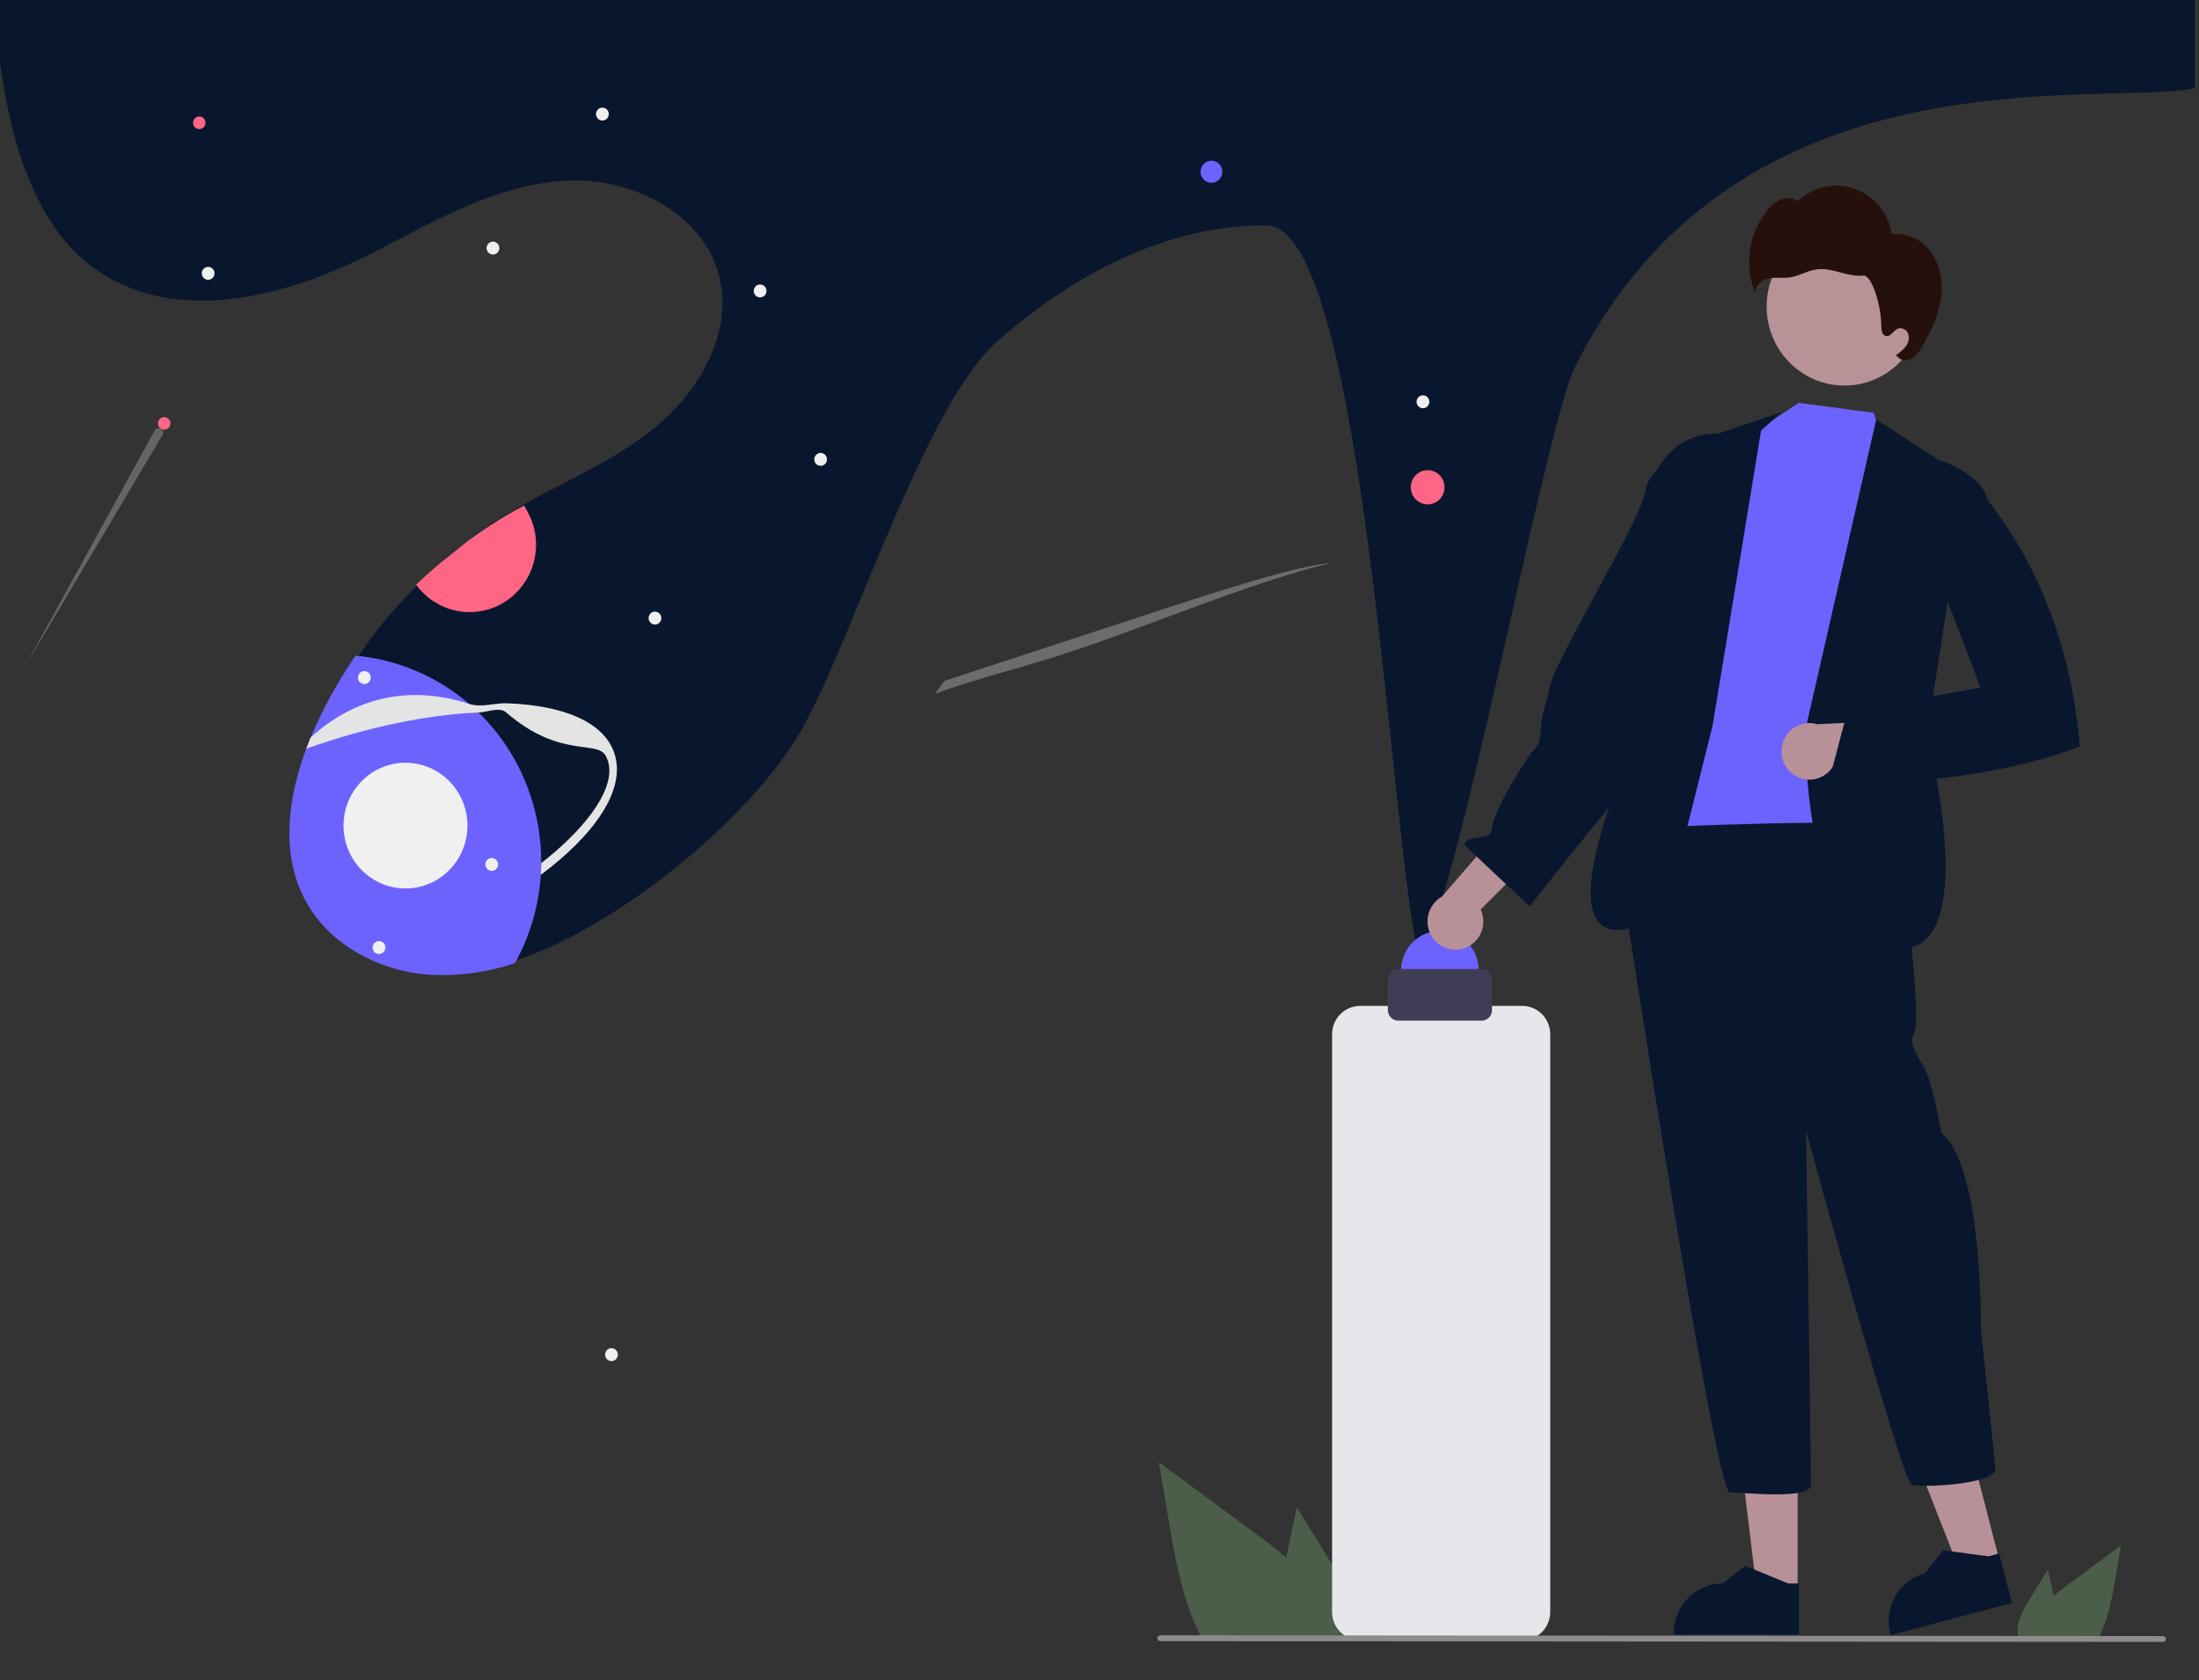 <svg width="267" height="204" viewBox="0 0 267 204" fill="none" xmlns="http://www.w3.org/2000/svg">
<rect x="0" y="0" width="267" height="204" fill="#333333" stroke="none"/>
<g clip-path="url(#clip0_187_891)">
<path d="M266.501 10.707C266.501 3.952 266.501 -2.49 266.501 -2.49H13.862C13.862 -2.49 1.097 -3.564 -1.03 -4.101C-0.499 1.805 -0.339 23.932 11.203 32.405C22.904 40.994 38.928 34.013 46.059 30.29C53.191 26.568 60.469 22.463 68.474 21.947C76.478 21.43 85.459 25.771 87.357 33.677C89.007 40.556 84.812 47.654 79.347 52.056C75.07 55.502 70.05 57.797 65.202 60.378C63.855 61.092 62.523 61.831 61.223 62.621C57.896 64.647 54.907 67.019 52.065 69.698C49.081 72.507 46.282 75.632 43.955 79.02C42.098 81.719 40.477 84.579 39.112 87.566C38.904 88.022 38.703 88.484 38.507 88.953C38.321 89.401 38.141 89.856 37.971 90.314C35.745 96.262 34.878 102.927 37.721 108.48C40.557 114.017 46.7 117.296 52.834 117.751C56.382 117.966 59.702 117.591 63.074 116.449C74.757 112.566 90.909 99.669 97.183 88.841C103.457 78.013 112.088 49.339 121.201 41.337C130.314 33.334 141.733 27.283 153.786 27.375C165.839 27.465 168.937 104.725 172.36 116.449C177.35 107.726 186.627 56.631 190.976 45.064C210.561 5.095 255.332 13.067 266.501 10.707Z" fill="#08172E"/>
<path d="M147.09 22.196C146.359 22.196 145.766 21.594 145.766 20.852C145.766 20.11 146.359 19.509 147.09 19.509C147.822 19.509 148.415 20.11 148.415 20.852C148.415 21.594 147.822 22.196 147.09 22.196Z" fill="#6C63FF"/>
<path d="M173.343 61.242C172.213 61.242 171.296 60.312 171.296 59.165C171.296 58.018 172.213 57.088 173.343 57.088C174.474 57.088 175.391 58.018 175.391 59.165C175.391 60.312 174.474 61.242 173.343 61.242Z" fill="#FF6584"/>
<path d="M19.937 52.181C19.519 52.181 19.181 51.837 19.181 51.413C19.181 50.989 19.519 50.646 19.937 50.646C20.355 50.646 20.694 50.989 20.694 51.413C20.694 51.837 20.355 52.181 19.937 52.181Z" fill="#FF6584"/>
<path d="M24.192 15.675C23.774 15.675 23.436 15.332 23.436 14.908C23.436 14.484 23.774 14.14 24.192 14.14C24.61 14.14 24.949 14.484 24.949 14.908C24.949 15.332 24.61 15.675 24.192 15.675Z" fill="#FF6584"/>
<path d="M64.644 63.459C64.429 62.83 63.99 61.941 63.632 61.382C62.286 62.097 60.355 63.119 56.936 65.578C54.086 67.893 53.367 68.312 50.524 70.992C51.668 72.569 53.332 73.678 55.213 74.117C57.094 74.556 59.068 74.296 60.777 73.385C62.485 72.474 63.815 70.971 64.524 69.15C65.234 67.328 65.276 65.309 64.644 63.459Z" fill="#FF6584"/>
<path d="M172.774 49.57C172.346 49.57 172 49.218 172 48.785C172 48.351 172.346 48 172.774 48C173.201 48 173.547 48.351 173.547 48.785C173.547 49.218 173.201 49.57 172.774 49.57Z" fill="#F0F0F0"/>
<path d="M59.855 30.907C59.428 30.907 59.081 30.555 59.081 30.122C59.081 29.689 59.428 29.337 59.855 29.337C60.282 29.337 60.629 29.689 60.629 30.122C60.629 30.555 60.282 30.907 59.855 30.907Z" fill="#F0F0F0"/>
<path d="M73.141 14.636C72.714 14.636 72.368 14.285 72.368 13.851C72.368 13.418 72.714 13.067 73.141 13.067C73.569 13.067 73.915 13.418 73.915 13.851C73.915 14.285 73.569 14.636 73.141 14.636Z" fill="#F0F0F0"/>
<path d="M25.273 33.975C24.846 33.975 24.499 33.623 24.499 33.19C24.499 32.756 24.846 32.405 25.273 32.405C25.7 32.405 26.047 32.756 26.047 33.19C26.047 33.623 25.7 33.975 25.273 33.975Z" fill="#F0F0F0"/>
<path d="M92.289 36.11C91.862 36.11 91.515 35.759 91.515 35.325C91.515 34.892 91.862 34.54 92.289 34.54C92.716 34.54 93.063 34.892 93.063 35.325C93.063 35.759 92.716 36.11 92.289 36.11Z" fill="#F0F0F0"/>
<path d="M74.243 165.265C73.816 165.265 73.469 164.914 73.469 164.48C73.469 164.047 73.816 163.695 74.243 163.695C74.67 163.695 75.016 164.047 75.016 164.48C75.016 164.914 74.67 165.265 74.243 165.265Z" fill="#F0F0F0"/>
<path d="M79.524 75.836C79.097 75.836 78.75 75.485 78.75 75.052C78.75 74.618 79.097 74.267 79.524 74.267C79.951 74.267 80.298 74.618 80.298 75.052C80.298 75.485 79.951 75.836 79.524 75.836Z" fill="#F0F0F0"/>
<path d="M99.64 56.564C99.213 56.564 98.866 56.213 98.866 55.779C98.866 55.346 99.213 54.994 99.64 54.994C100.067 54.994 100.413 55.346 100.413 55.779C100.413 56.213 100.067 56.564 99.64 56.564Z" fill="#F0F0F0"/>
<path d="M64.34 96.389C63.065 92.643 60.93 89.258 58.112 86.514C57.74 86.153 57.357 85.803 56.964 85.466C53.068 82.123 48.251 80.079 43.169 79.612C41.312 82.312 39.692 85.171 38.327 88.158C38.119 88.614 37.917 89.077 37.721 89.546C37.535 89.994 37.355 90.448 37.185 90.906C34.959 96.854 34.092 103.52 36.936 109.072C39.772 114.61 45.914 117.889 52.048 118.343C55.596 118.558 59.151 118.081 62.523 116.939C64.349 113.653 65.422 109.992 65.663 106.228C65.693 105.754 65.708 105.28 65.713 104.804C65.733 101.94 65.269 99.094 64.34 96.389Z" fill="#6C63FF"/>
<path d="M74.58 91.416C73.337 87.783 68.689 85.645 61.488 85.392C60.047 85.341 58.462 85.948 56.964 85.467C49.697 83.128 43.103 84.656 37.721 89.546C37.535 89.994 37.355 90.448 37.185 90.907C37.257 90.879 37.329 90.854 37.401 90.829C44.674 88.268 51.893 86.773 58.112 86.514C59.261 86.467 60.632 85.793 61.45 86.499C68.024 92.175 72.471 89.797 73.549 91.779C75.123 94.673 72.33 99.183 67.275 103.527C66.775 103.957 66.254 104.382 65.713 104.804C65.708 105.28 65.693 105.754 65.663 106.228C66.478 105.617 67.251 104.998 67.981 104.373C73.479 99.648 75.822 95.046 74.58 91.416Z" fill="#E4E4E4"/>
<path d="M46.017 115.841C45.59 115.841 45.244 115.49 45.244 115.057C45.244 114.623 45.59 114.272 46.017 114.272C46.444 114.272 46.791 114.623 46.791 115.057C46.791 115.49 46.444 115.841 46.017 115.841Z" fill="#F0F0F0"/>
<path d="M59.705 105.746C59.278 105.746 58.931 105.395 58.931 104.962C58.931 104.528 59.278 104.177 59.705 104.177C60.132 104.177 60.478 104.528 60.478 104.962C60.478 105.395 60.132 105.746 59.705 105.746Z" fill="#F0F0F0"/>
<path d="M49.233 107.879C45.078 107.879 41.709 104.462 41.709 100.247C41.709 96.031 45.078 92.614 49.233 92.614C53.388 92.614 56.756 96.031 56.756 100.247C56.756 104.462 53.388 107.879 49.233 107.879Z" fill="#F0F0F0"/>
<path opacity="0.3" d="M161.648 68.367C159.889 68.45 156.252 69.336 152.31 70.482C148.371 71.629 144.098 73.027 139.88 74.411C132.496 76.831 125.112 79.251 117.728 81.669C116.713 82.001 115.695 82.336 114.674 82.674C114.284 83.193 113.895 83.717 113.513 84.246C114.41 83.924 115.311 83.612 116.209 83.316C120.046 82.051 123.376 81.216 127.1 80.066C132.831 78.296 138.877 75.972 144.741 73.808C150.604 71.641 157.331 69.31 161.648 68.367Z" fill="#F0F0F0"/>
<path opacity="0.3" d="M19.609 53.022L3 80.994L18.672 52.465C18.69 52.374 18.73 52.29 18.787 52.218C18.844 52.145 18.917 52.088 19 52.05C19.083 52.013 19.174 51.996 19.265 52.001C19.356 52.006 19.445 52.033 19.523 52.08C19.602 52.126 19.669 52.191 19.718 52.27C19.767 52.347 19.796 52.436 19.805 52.528C19.813 52.62 19.8 52.713 19.766 52.799C19.732 52.885 19.678 52.961 19.609 53.022Z" fill="#D9DBDC"/>
<path d="M44.239 83.055C43.812 83.055 43.465 82.704 43.465 82.27C43.465 81.837 43.812 81.486 44.239 81.486C44.666 81.486 45.013 81.837 45.013 82.27C45.013 82.704 44.666 83.055 44.239 83.055Z" fill="#F0F0F0"/>
<path d="M174.837 122.588C172.236 122.588 170.128 120.449 170.128 117.811C170.128 115.173 172.236 113.034 174.837 113.034C177.437 113.034 179.545 115.173 179.545 117.811C179.545 120.449 177.437 122.588 174.837 122.588Z" fill="#6C63FF"/>
<path d="M177.626 115.188C178.101 115.056 178.542 114.821 178.917 114.497C179.292 114.174 179.593 113.771 179.798 113.318C180.003 112.864 180.108 112.37 180.104 111.87C180.101 111.371 179.99 110.879 179.779 110.428L188.304 101.912L182.224 100.596L175.06 108.884C174.337 109.294 173.787 109.96 173.515 110.754C173.242 111.548 173.267 112.415 173.583 113.192C173.9 113.97 174.486 114.602 175.231 114.97C175.976 115.337 176.828 115.415 177.626 115.188Z" fill="#B79197"/>
<path d="M218.391 48.915L213.637 52.094L208.071 53.417C208.071 53.417 203.657 85.422 201.488 87.342C199.319 89.262 201.147 89.444 200.559 92.092C199.971 94.74 198.611 100.157 198.611 100.157C211.823 108.466 223.627 109.48 233.697 101.523C233.855 100.999 233.83 100.435 233.629 99.927C233.427 99.418 233.06 98.995 232.589 98.727C230.887 97.653 234.58 93.45 233.186 92.608C231.792 91.766 234.255 85.468 234.255 85.468L233.825 71.944L235.022 69.869L233.336 56.553L228.991 54.594L227.503 50.12L218.391 48.915Z" fill="#6C63FF"/>
<path d="M216.331 50.038L208.491 52.686C208.491 52.686 199.818 51.757 199.467 64.855C199.115 77.953 200.731 84.982 200.731 84.982C200.731 84.982 182.691 121.787 202.233 110.917L207.944 88.104L213.829 52.277L216.331 50.038Z" fill="#08172E"/>
<path d="M208.468 78.995L204.401 78.425C204.401 78.425 204.009 84.645 202.064 85.588C200.118 86.531 200.774 86.686 200.545 87.684C200.315 88.682 202.275 91.447 200.734 92.135C199.193 92.822 185.725 110.048 185.725 110.048L177.78 102.584C178.326 101.083 180.953 102.305 181.118 100.713C181.326 98.307 185.485 91.734 186.37 90.891C187.255 90.049 186.905 88.563 187.364 86.567C187.823 84.571 187.504 86.422 188.269 83.095C189.033 79.769 199.395 62.819 199.755 59.748C200.116 56.677 204.334 54.869 204.334 54.869L207.613 55.645L208.468 78.995Z" fill="#08172E"/>
<path d="M242.804 189.606L238.017 190.881L230.892 172.758L237.956 170.876L242.804 189.606Z" fill="#B79197"/>
<path d="M244.283 194.626L229.565 198.547L229.516 198.359C229.117 196.817 229.338 195.178 230.13 193.802C230.923 192.426 232.221 191.425 233.74 191.02L233.741 191.02L235.894 188.235L241.445 188.968L242.73 188.625L244.283 194.626Z" fill="#08172E"/>
<path d="M218.267 193.238L213.319 193.238L210.965 173.873L218.268 173.874L218.267 193.238Z" fill="#B79197"/>
<path d="M218.442 198.476L203.225 198.475V198.28C203.225 196.686 203.849 195.158 204.96 194.031C206.071 192.904 207.577 192.271 209.148 192.271H209.148L211.928 190.132L217.114 192.271L218.442 192.271L218.442 198.476Z" fill="#08172E"/>
<path d="M230.645 100.571C231.84 102.087 231.242 107.241 231.242 107.241C231.242 107.241 233.334 123.917 232.438 125.433C231.541 126.949 233.035 128.161 233.932 130.284C234.828 132.406 235.725 137.56 235.725 137.56C240.805 141.805 240.506 161.209 240.506 161.209L242.3 178.491C241.702 180.31 233.334 180.613 232.139 180.31C230.943 180.006 219.288 137.257 219.288 137.257C219.288 137.257 219.886 178.491 219.886 180.31C219.886 182.129 211.817 181.219 210.024 181.219C208.231 181.219 196.875 106.938 196.875 106.938V102.694L198.369 100.571C198.369 100.571 229.449 99.055 230.645 100.571Z" fill="#08172E"/>
<path d="M227.808 50.934L235.147 55.677L238.697 58.696L233.988 89.149C233.988 89.149 241.142 116.83 229.868 115.124C218.594 113.417 219.226 88.541 219.226 88.541L227.808 50.934Z" fill="#08172E"/>
<path d="M217.988 94.194C218.411 94.448 218.885 94.605 219.374 94.654C219.864 94.703 220.359 94.642 220.823 94.476C221.287 94.31 221.71 94.043 222.061 93.693C222.412 93.343 222.684 92.92 222.856 92.452L234.817 92.745L231.521 87.397L220.668 87.939C219.874 87.697 219.021 87.758 218.269 88.112C217.517 88.466 216.92 89.087 216.589 89.858C216.259 90.629 216.219 91.496 216.477 92.295C216.734 93.094 217.272 93.77 217.988 94.194Z" fill="#B79197"/>
<path d="M223.955 46.816C218.735 46.816 214.503 42.522 214.503 37.226C214.503 31.93 218.735 27.637 223.955 27.637C229.176 27.637 233.407 31.93 233.407 37.226C233.407 42.522 229.176 46.816 223.955 46.816Z" fill="#B79297"/>
<path d="M234.676 30.925C233.615 29.259 231.623 28.149 229.692 28.461C229.513 27.211 228.998 26.035 228.205 25.061C227.413 24.087 226.371 23.352 225.195 22.936C224.019 22.521 222.753 22.441 221.536 22.705C220.318 22.969 219.195 23.567 218.289 24.434C217.991 24.221 217.644 24.09 217.281 24.053C216.919 24.016 216.553 24.075 216.219 24.224C215.555 24.53 214.977 25.001 214.538 25.593C213.43 26.994 212.717 28.675 212.476 30.455C212.235 32.235 212.474 34.048 213.167 35.701C212.931 34.831 213.791 34.012 214.66 33.817C215.528 33.621 216.439 33.806 217.32 33.679C218.449 33.516 219.464 32.852 220.595 32.702C221.545 32.576 222.501 32.824 223.427 33.071C224.354 33.319 225.307 33.572 226.259 33.457C227.211 33.342 228.437 37.001 228.42 39.579C228.417 40.067 228.516 40.694 228.987 40.798C229.566 40.925 229.902 40.114 230.453 39.893C230.707 39.819 230.98 39.848 231.213 39.974C231.447 40.1 231.623 40.313 231.704 40.568C231.774 40.827 231.781 41.1 231.726 41.363C231.671 41.626 231.555 41.871 231.387 42.079C231.048 42.492 230.646 42.846 230.195 43.128L230.422 43.319C230.8 43.826 231.584 43.848 232.128 43.535C232.649 43.177 233.071 42.69 233.353 42.12C234.361 40.42 235.244 38.609 235.6 36.658C235.955 34.708 235.738 32.591 234.676 30.925Z" fill="#25100B"/>
<path d="M231.34 59.592L235.587 55.899C235.587 55.899 240.546 57.469 241.387 60.77C248.006 69.356 251.571 79.383 252.528 90.642C243.887 93.953 233.306 95.128 221.922 95.419L224.277 86.462L240.462 83.477L231.34 59.592Z" fill="#08172E"/>
<path d="M246.389 194.254L248.658 190.555L249.111 192.669C249.19 193.039 249.27 193.415 249.343 193.788C249.988 193.23 250.673 192.713 251.344 192.218C253.404 190.701 255.463 189.183 257.521 187.662L256.877 191.454C256.48 193.788 256.065 196.171 255.082 198.306C254.973 198.547 254.855 198.786 254.729 199.019H245.153C245.076 198.803 245.022 198.578 244.994 198.35C244.991 198.336 244.99 198.32 244.991 198.306C244.841 196.857 245.629 195.493 246.389 194.254Z" fill="#4A5E49"/>
<path d="M161.761 190.004L157.469 183.006L156.611 187.005C156.461 187.705 156.311 188.417 156.172 189.123C154.952 188.067 153.655 187.09 152.386 186.152C148.489 183.283 144.593 180.41 140.7 177.533L141.919 184.706C142.671 189.123 143.456 193.631 145.315 197.669C145.521 198.127 145.744 198.578 145.983 199.019H164.1C164.245 198.61 164.346 198.185 164.4 197.754C164.405 197.726 164.407 197.697 164.406 197.669C164.69 194.93 163.198 192.348 161.761 190.004Z" fill="#4A5E49"/>
<path d="M165.129 199.168H184.839C185.737 199.167 186.598 198.805 187.233 198.161C187.868 197.516 188.226 196.643 188.227 195.731V125.577C188.226 124.666 187.868 123.792 187.233 123.148C186.598 122.504 185.737 122.141 184.839 122.14H165.129C164.231 122.141 163.37 122.504 162.734 123.148C162.099 123.792 161.742 124.666 161.741 125.577V195.731C161.742 196.643 162.099 197.516 162.734 198.161C163.37 198.805 164.231 199.167 165.129 199.168Z" fill="#E5E7EB"/>
<path d="M169.783 123.931H179.891C180.228 123.931 180.552 123.795 180.791 123.552C181.029 123.31 181.164 122.982 181.164 122.639V118.953C181.164 118.611 181.029 118.283 180.791 118.04C180.552 117.798 180.228 117.662 179.891 117.661H169.783C169.446 117.662 169.122 117.798 168.883 118.04C168.645 118.283 168.51 118.611 168.51 118.953V122.639C168.51 122.982 168.645 123.31 168.883 123.552C169.122 123.795 169.446 123.931 169.783 123.931Z" fill="#3F3D56"/>
<path d="M140.876 199.271L262.636 199.363C262.728 199.363 262.817 199.325 262.883 199.259C262.948 199.192 262.985 199.102 262.985 199.008C262.985 198.913 262.948 198.823 262.883 198.757C262.817 198.69 262.728 198.652 262.636 198.652L140.876 198.56C140.783 198.561 140.694 198.598 140.629 198.665C140.563 198.731 140.526 198.822 140.526 198.916C140.526 199.01 140.563 199.1 140.629 199.167C140.694 199.233 140.783 199.271 140.876 199.271Z" fill="#8D8B8B"/>
</g>
<defs>
<clipPath id="clip0_187_891">
<rect width="267" height="204" fill="white" transform="matrix(-1 0 0 1 267 0)"/>
</clipPath>
</defs>
</svg>
